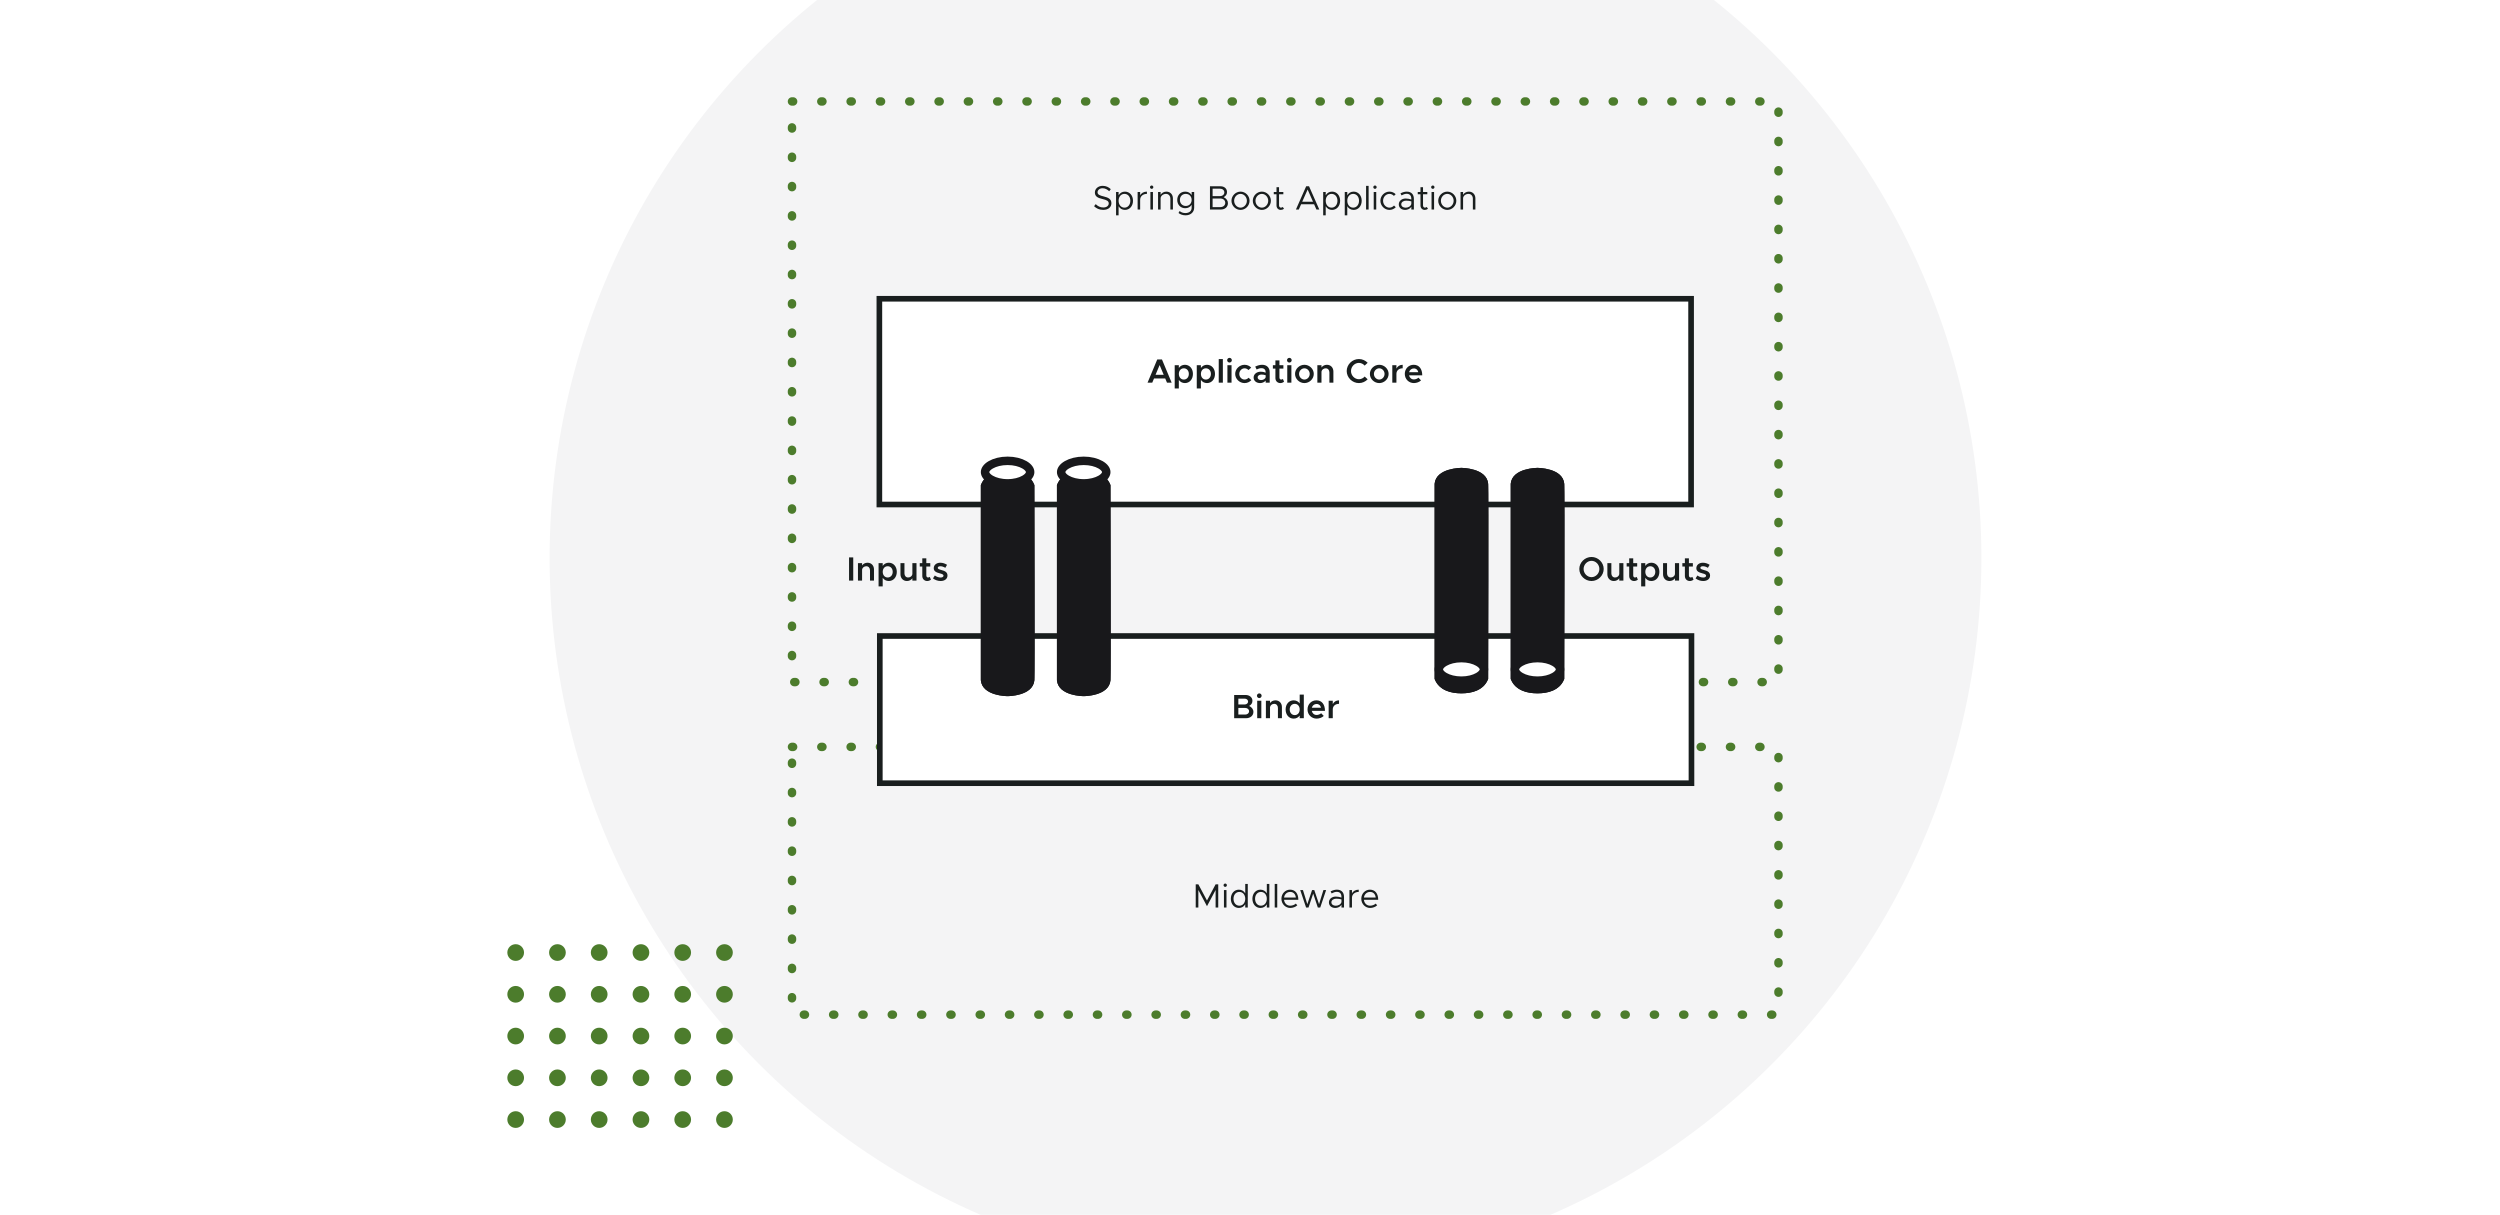 <svg width="887" height="431" viewBox="0 0 887 431" fill="none" xmlns="http://www.w3.org/2000/svg">
<g clip-path="url(#clip0_701_2)">
<rect width="887" height="431" fill="white"/>
<circle cx="449" cy="198" r="254" fill="#F4F4F5"/>
<path d="M424.241 322V313.756H425.177L428.237 319.504L431.297 313.756H432.233V322H431.297V315.772L428.237 321.52L425.177 315.772V322H424.241ZM434.711 314.668C434.375 314.668 434.111 314.392 434.111 314.068C434.111 313.756 434.375 313.48 434.711 313.48C435.035 313.48 435.299 313.756 435.299 314.068C435.299 314.392 435.035 314.668 434.711 314.668ZM434.255 322V315.796H435.155V322H434.255ZM441.811 313.612H442.711V322H441.811V320.836C441.343 321.652 440.551 322.144 439.555 322.144C437.923 322.144 436.699 320.8 436.699 318.892C436.699 316.996 437.923 315.652 439.555 315.652C440.551 315.652 441.343 316.144 441.811 316.96V313.612ZM439.723 321.34C440.947 321.34 441.811 320.32 441.811 318.892C441.811 317.464 440.947 316.456 439.723 316.456C438.511 316.456 437.647 317.464 437.647 318.892C437.647 320.32 438.511 321.34 439.723 321.34ZM449.463 313.612H450.363V322H449.463V320.836C448.995 321.652 448.203 322.144 447.207 322.144C445.575 322.144 444.351 320.8 444.351 318.892C444.351 316.996 445.575 315.652 447.207 315.652C448.203 315.652 448.995 316.144 449.463 316.96V313.612ZM447.375 321.34C448.599 321.34 449.463 320.32 449.463 318.892C449.463 317.464 448.599 316.456 447.375 316.456C446.163 316.456 445.299 317.464 445.299 318.892C445.299 320.32 446.163 321.34 447.375 321.34ZM452.267 322V313.612H453.167V322H452.267ZM457.782 321.34C458.514 321.34 459.354 321.016 459.738 320.596L460.29 321.184C459.75 321.772 458.658 322.144 457.794 322.144C456.138 322.144 454.65 320.788 454.65 318.88C454.65 317.032 456.042 315.652 457.71 315.652C459.582 315.652 460.65 317.068 460.65 319.24H455.574C455.706 320.452 456.558 321.34 457.782 321.34ZM457.746 316.456C456.642 316.456 455.754 317.236 455.586 318.436H459.762C459.642 317.32 458.982 316.456 457.746 316.456ZM463.402 322L461.326 315.796H462.286L463.834 320.8L465.526 315.796H466.306L467.998 320.8L469.546 315.796H470.506L468.418 322H467.566L465.922 317.044L464.254 322H463.402ZM474.334 315.652C476.026 315.652 476.854 316.72 476.854 318.22V322H475.954V321.028C475.51 321.76 474.586 322.144 473.77 322.144C472.462 322.144 471.502 321.388 471.502 320.164C471.502 318.928 472.606 318.1 473.938 318.1C474.61 318.1 475.318 318.244 475.954 318.448V318.22C475.954 317.38 475.618 316.42 474.274 316.42C473.65 316.42 473.026 316.696 472.462 316.984L472.102 316.252C472.99 315.808 473.734 315.652 474.334 315.652ZM473.926 321.352C474.742 321.352 475.714 320.932 475.954 320.056V319.108C475.39 318.952 474.754 318.856 474.082 318.856C473.158 318.856 472.378 319.384 472.378 320.128C472.378 320.896 473.05 321.352 473.926 321.352ZM479.677 317.008C480.049 316.18 480.937 315.652 482.077 315.652V316.456C480.673 316.456 479.677 317.32 479.677 318.532V322H478.777V315.796H479.677V317.008ZM486.118 321.34C486.85 321.34 487.69 321.016 488.074 320.596L488.626 321.184C488.086 321.772 486.994 322.144 486.13 322.144C484.474 322.144 482.986 320.788 482.986 318.88C482.986 317.032 484.378 315.652 486.046 315.652C487.918 315.652 488.986 317.068 488.986 319.24H483.91C484.042 320.452 484.894 321.34 486.118 321.34ZM486.082 316.456C484.978 316.456 484.09 317.236 483.922 318.436H488.098C487.978 317.32 487.318 316.456 486.082 316.456Z" fill="#191E1E"/>
<circle cx="182.963" cy="337.963" r="2.963" fill="#4C7C2C"/>
<circle cx="197.778" cy="337.963" r="2.963" fill="#4C7C2C"/>
<circle cx="212.593" cy="337.963" r="2.963" fill="#4C7C2C"/>
<circle cx="227.408" cy="337.963" r="2.963" fill="#4C7C2C"/>
<circle cx="242.222" cy="337.963" r="2.963" fill="#4C7C2C"/>
<circle cx="182.963" cy="352.778" r="2.963" fill="#4C7C2C"/>
<circle cx="197.778" cy="352.778" r="2.963" fill="#4C7C2C"/>
<circle cx="212.593" cy="352.778" r="2.963" fill="#4C7C2C"/>
<circle cx="227.408" cy="352.778" r="2.963" fill="#4C7C2C"/>
<circle cx="242.222" cy="352.778" r="2.963" fill="#4C7C2C"/>
<circle cx="182.963" cy="367.593" r="2.963" fill="#4C7C2C"/>
<circle cx="197.778" cy="367.593" r="2.963" fill="#4C7C2C"/>
<circle cx="212.593" cy="367.593" r="2.963" fill="#4C7C2C"/>
<circle cx="227.408" cy="367.593" r="2.963" fill="#4C7C2C"/>
<circle cx="242.222" cy="367.593" r="2.963" fill="#4C7C2C"/>
<circle cx="182.963" cy="382.407" r="2.963" fill="#4C7C2C"/>
<circle cx="197.778" cy="382.407" r="2.963" fill="#4C7C2C"/>
<circle cx="212.593" cy="382.407" r="2.963" fill="#4C7C2C"/>
<circle cx="227.408" cy="382.407" r="2.963" fill="#4C7C2C"/>
<circle cx="242.222" cy="382.407" r="2.963" fill="#4C7C2C"/>
<circle cx="182.963" cy="397.222" r="2.963" fill="#4C7C2C"/>
<circle cx="257.037" cy="397.222" r="2.963" transform="rotate(-90 257.037 397.222)" fill="#4C7C2C"/>
<circle cx="197.778" cy="397.222" r="2.963" fill="#4C7C2C"/>
<circle cx="257.037" cy="382.408" r="2.963" transform="rotate(-90 257.037 382.408)" fill="#4C7C2C"/>
<circle cx="212.593" cy="397.222" r="2.963" fill="#4C7C2C"/>
<circle cx="257.037" cy="367.593" r="2.963" transform="rotate(-90 257.037 367.593)" fill="#4C7C2C"/>
<circle cx="227.408" cy="397.222" r="2.963" fill="#4C7C2C"/>
<circle cx="257.037" cy="352.778" r="2.963" transform="rotate(-90 257.037 352.778)" fill="#4C7C2C"/>
<circle cx="242.222" cy="397.222" r="2.963" fill="#4C7C2C"/>
<circle cx="257.037" cy="337.963" r="2.963" transform="rotate(-90 257.037 337.963)" fill="#4C7C2C"/>
<rect x="281" y="36" width="350" height="206" stroke="#4C7C2C" stroke-width="3" stroke-linecap="round" stroke-linejoin="round" stroke-dasharray="0.4 10"/>
<rect x="281" y="265" width="350" height="95" stroke="#4C7C2C" stroke-width="3" stroke-linecap="round" stroke-linejoin="round" stroke-dasharray="0.4 10"/>
<rect x="312" y="106" width="288" height="73" fill="white" stroke="#191E1E" stroke-width="2"/>
<rect x="312.156" y="225.657" width="287.977" height="52.223" fill="white" stroke="#191E1E" stroke-width="2"/>
<path d="M391.425 74.466C390.069 74.466 389.001 73.975 388.173 73.159L388.761 72.427C389.457 73.123 390.309 73.615 391.461 73.615C392.733 73.615 393.381 72.918 393.381 72.174C393.381 71.299 392.601 70.951 391.161 70.615C389.505 70.231 388.461 69.715 388.461 68.287C388.461 66.966 389.637 65.934 391.221 65.934C392.445 65.934 393.357 66.415 394.113 67.111L393.537 67.843C392.853 67.183 392.037 66.787 391.173 66.787C390.153 66.787 389.409 67.459 389.409 68.215C389.409 69.067 390.225 69.367 391.629 69.703C393.201 70.075 394.329 70.638 394.329 72.091C394.329 73.398 393.345 74.466 391.425 74.466ZM399.133 67.987C400.765 67.987 401.989 69.331 401.989 71.227C401.989 73.135 400.765 74.478 399.133 74.478C398.137 74.478 397.345 73.987 396.877 73.171V76.398H395.977V68.13H396.877V69.294C397.345 68.478 398.137 67.987 399.133 67.987ZM398.965 73.674C400.177 73.674 401.041 72.654 401.041 71.227C401.041 69.799 400.177 68.79 398.965 68.79C397.741 68.79 396.877 69.799 396.877 71.227C396.877 72.654 397.741 73.674 398.965 73.674ZM404.529 69.343C404.901 68.514 405.789 67.987 406.929 67.987V68.79C405.525 68.79 404.529 69.654 404.529 70.867V74.335H403.629V68.13H404.529V69.343ZM408.618 67.002C408.282 67.002 408.018 66.727 408.018 66.403C408.018 66.091 408.282 65.814 408.618 65.814C408.942 65.814 409.206 66.091 409.206 66.403C409.206 66.727 408.942 67.002 408.618 67.002ZM408.162 74.335V68.13H409.062V74.335H408.162ZM413.821 67.987C415.189 67.987 416.149 68.983 416.149 70.386V74.335H415.249V70.507C415.249 69.499 414.613 68.79 413.701 68.79C412.657 68.79 411.781 69.522 411.781 70.386V74.335H410.881V68.13H411.781V69.126C412.141 68.466 412.945 67.987 413.821 67.987ZM422.795 68.13H423.695V73.674C423.695 75.27 422.435 76.398 420.647 76.398C419.639 76.398 418.703 76.05 418.139 75.57L418.535 74.862C419.015 75.319 419.759 75.594 420.527 75.594C421.955 75.594 422.795 74.886 422.795 73.674V72.666C422.315 73.422 421.523 73.879 420.539 73.879C418.871 73.879 417.683 72.654 417.683 70.927C417.683 69.198 418.871 67.987 420.539 67.987C421.523 67.987 422.315 68.442 422.795 69.198V68.13ZM420.707 73.075C421.931 73.075 422.795 72.186 422.795 70.927C422.795 69.678 421.931 68.79 420.707 68.79C419.495 68.79 418.631 69.678 418.631 70.927C418.631 72.186 419.495 73.075 420.707 73.075ZM429.296 74.335V66.091H433.076C434.408 66.091 435.344 66.942 435.344 68.142C435.344 69.019 434.912 69.522 434.168 69.954C435.116 70.434 435.668 71.178 435.668 72.079C435.668 73.398 434.648 74.335 433.22 74.335H429.296ZM430.232 69.582H432.836C433.748 69.582 434.396 69.031 434.396 68.263C434.396 67.495 433.748 66.942 432.836 66.942H430.232V69.582ZM430.232 73.483H432.98C434 73.483 434.72 72.847 434.72 71.959C434.72 71.07 434 70.434 432.98 70.434H430.232V73.483ZM440.14 74.478C438.4 74.478 436.924 72.99 436.924 71.227C436.924 69.463 438.4 67.987 440.14 67.987C441.88 67.987 443.344 69.463 443.344 71.227C443.344 72.99 441.88 74.478 440.14 74.478ZM440.14 73.674C441.364 73.674 442.396 72.558 442.396 71.227C442.396 69.906 441.364 68.79 440.14 68.79C438.904 68.79 437.872 69.906 437.872 71.227C437.872 72.558 438.904 73.674 440.14 73.674ZM447.71 74.478C445.97 74.478 444.494 72.99 444.494 71.227C444.494 69.463 445.97 67.987 447.71 67.987C449.45 67.987 450.914 69.463 450.914 71.227C450.914 72.99 449.45 74.478 447.71 74.478ZM447.71 73.674C448.934 73.674 449.966 72.558 449.966 71.227C449.966 69.906 448.934 68.79 447.71 68.79C446.474 68.79 445.442 69.906 445.442 71.227C445.442 72.558 446.474 73.674 447.71 73.674ZM455.124 73.422L455.568 74.082C455.244 74.335 454.836 74.478 454.416 74.478C453.528 74.478 452.904 73.819 452.904 72.894V68.934H451.932V68.13H452.904V66.427H453.804V68.13H455.328V68.934H453.804V72.894C453.804 73.35 454.116 73.674 454.476 73.674C454.752 73.674 454.992 73.567 455.124 73.422ZM467.066 74.335L466.238 72.463H461.642L460.814 74.335H459.794L463.43 66.091H464.45L468.086 74.335H467.066ZM462.026 71.575H465.854L463.946 67.243L462.026 71.575ZM472.621 67.987C474.253 67.987 475.477 69.331 475.477 71.227C475.477 73.135 474.253 74.478 472.621 74.478C471.625 74.478 470.833 73.987 470.365 73.171V76.398H469.465V68.13H470.365V69.294C470.833 68.478 471.625 67.987 472.621 67.987ZM472.453 73.674C473.665 73.674 474.529 72.654 474.529 71.227C474.529 69.799 473.665 68.79 472.453 68.79C471.229 68.79 470.365 69.799 470.365 71.227C470.365 72.654 471.229 73.674 472.453 73.674ZM480.273 67.987C481.905 67.987 483.129 69.331 483.129 71.227C483.129 73.135 481.905 74.478 480.273 74.478C479.277 74.478 478.485 73.987 478.017 73.171V76.398H477.117V68.13H478.017V69.294C478.485 68.478 479.277 67.987 480.273 67.987ZM480.105 73.674C481.317 73.674 482.181 72.654 482.181 71.227C482.181 69.799 481.317 68.79 480.105 68.79C478.881 68.79 478.017 69.799 478.017 71.227C478.017 72.654 478.881 73.674 480.105 73.674ZM484.685 74.335V65.947H485.585V74.335H484.685ZM487.848 67.002C487.512 67.002 487.248 66.727 487.248 66.403C487.248 66.091 487.512 65.814 487.848 65.814C488.172 65.814 488.436 66.091 488.436 66.403C488.436 66.727 488.172 67.002 487.848 67.002ZM487.392 74.335V68.13H488.292V74.335H487.392ZM492.98 74.478C491.24 74.478 489.764 72.99 489.764 71.227C489.764 69.463 491.24 67.987 492.98 67.987C493.82 67.987 494.6 68.335 495.188 68.898L494.564 69.51C494.156 69.067 493.592 68.79 492.98 68.79C491.744 68.79 490.712 69.906 490.712 71.227C490.712 72.558 491.744 73.674 492.98 73.674C493.604 73.674 494.18 73.386 494.6 72.918L495.224 73.531C494.636 74.118 493.844 74.478 492.98 74.478ZM499.123 67.987C500.815 67.987 501.643 69.055 501.643 70.555V74.335H500.743V73.362C500.299 74.094 499.375 74.478 498.559 74.478C497.251 74.478 496.291 73.722 496.291 72.499C496.291 71.263 497.395 70.434 498.727 70.434C499.399 70.434 500.107 70.579 500.743 70.782V70.555C500.743 69.715 500.407 68.754 499.063 68.754C498.439 68.754 497.815 69.031 497.251 69.319L496.891 68.587C497.779 68.142 498.523 67.987 499.123 67.987ZM498.715 73.686C499.531 73.686 500.503 73.266 500.743 72.391V71.442C500.179 71.287 499.543 71.191 498.871 71.191C497.947 71.191 497.167 71.719 497.167 72.463C497.167 73.231 497.839 73.686 498.715 73.686ZM506.206 73.422L506.65 74.082C506.326 74.335 505.918 74.478 505.498 74.478C504.61 74.478 503.986 73.819 503.986 72.894V68.934H503.014V68.13H503.986V66.427H504.886V68.13H506.41V68.934H504.886V72.894C504.886 73.35 505.198 73.674 505.558 73.674C505.834 73.674 506.074 73.567 506.206 73.422ZM508.368 67.002C508.032 67.002 507.768 66.727 507.768 66.403C507.768 66.091 508.032 65.814 508.368 65.814C508.692 65.814 508.956 66.091 508.956 66.403C508.956 66.727 508.692 67.002 508.368 67.002ZM507.912 74.335V68.13H508.812V74.335H507.912ZM513.499 74.478C511.759 74.478 510.283 72.99 510.283 71.227C510.283 69.463 511.759 67.987 513.499 67.987C515.239 67.987 516.703 69.463 516.703 71.227C516.703 72.99 515.239 74.478 513.499 74.478ZM513.499 73.674C514.723 73.674 515.755 72.558 515.755 71.227C515.755 69.906 514.723 68.79 513.499 68.79C512.263 68.79 511.231 69.906 511.231 71.227C511.231 72.558 512.263 73.674 513.499 73.674ZM521.141 67.987C522.509 67.987 523.469 68.983 523.469 70.386V74.335H522.569V70.507C522.569 69.499 521.933 68.79 521.021 68.79C519.977 68.79 519.101 69.522 519.101 70.386V74.335H518.201V68.13H519.101V69.126C519.461 68.466 520.265 67.987 521.141 67.987Z" fill="#191E1E"/>
<path d="M301.241 206V197.756H302.729V206H301.241ZM307.788 199.652C309.144 199.652 310.092 200.648 310.092 202.052V206H308.676V202.34C308.676 201.5 308.136 200.9 307.368 200.9C306.6 200.9 305.964 201.416 305.868 202.076V206H304.404V199.796H305.868V200.624C306.252 200.048 306.972 199.652 307.788 199.652ZM315.341 199.652C316.985 199.652 318.185 200.996 318.185 202.892C318.185 204.8 316.985 206.144 315.341 206.144C314.417 206.144 313.673 205.724 313.181 205.016V208.064H311.717V199.796H313.181V200.78C313.673 200.072 314.417 199.652 315.341 199.652ZM314.945 204.896C315.989 204.896 316.733 204.056 316.733 202.892C316.733 201.728 315.989 200.9 314.945 200.9C313.913 200.9 313.193 201.728 313.193 202.892C313.193 204.056 313.913 204.896 314.945 204.896ZM323.709 199.796H325.173V206H323.709V205.172C323.325 205.748 322.605 206.144 321.789 206.144C320.433 206.144 319.485 205.148 319.485 203.744V199.796H320.901V203.456C320.901 204.296 321.441 204.896 322.209 204.896C322.977 204.896 323.613 204.38 323.709 203.72V199.796ZM329.882 204.668L330.302 205.652C329.954 205.952 329.45 206.144 328.982 206.144C327.95 206.144 327.23 205.4 327.23 204.356V201.008H326.33V199.796H327.23V198.092H328.658V199.796H330.062V201.008H328.658V204.176C328.658 204.596 328.922 204.896 329.27 204.896C329.522 204.896 329.75 204.8 329.882 204.668ZM333.731 206.144C332.783 206.144 331.763 205.808 331.019 205.208L331.679 204.188C332.279 204.62 332.975 204.908 333.755 204.908C334.343 204.908 334.751 204.656 334.751 204.272C334.751 203.792 334.211 203.636 333.503 203.444C332.159 203.096 331.307 202.712 331.295 201.608C331.295 200.444 332.255 199.652 333.635 199.652C334.487 199.652 335.339 199.952 336.011 200.396L335.399 201.464C334.811 201.092 334.175 200.9 333.635 200.9C333.119 200.9 332.723 201.104 332.723 201.452C332.723 201.848 333.047 201.968 333.995 202.244C335.039 202.532 336.167 202.892 336.167 204.188C336.167 205.376 335.183 206.144 333.731 206.144Z" fill="#191E1E"/>
<path d="M564.671 206.144C562.319 206.144 560.339 204.188 560.339 201.872C560.339 199.556 562.319 197.612 564.671 197.612C567.011 197.612 568.991 199.556 568.991 201.872C568.991 204.188 567.011 206.144 564.671 206.144ZM564.671 204.776C566.183 204.776 567.455 203.456 567.455 201.872C567.455 200.3 566.183 198.98 564.671 198.98C563.147 198.98 561.863 200.3 561.863 201.872C561.863 203.456 563.147 204.776 564.671 204.776ZM574.518 199.796H575.982V206H574.518V205.172C574.134 205.748 573.414 206.144 572.598 206.144C571.242 206.144 570.294 205.148 570.294 203.744V199.796H571.71V203.456C571.71 204.296 572.25 204.896 573.018 204.896C573.786 204.896 574.422 204.38 574.518 203.72V199.796ZM580.691 204.668L581.111 205.652C580.763 205.952 580.259 206.144 579.791 206.144C578.759 206.144 578.039 205.4 578.039 204.356V201.008H577.139V199.796H578.039V198.092H579.467V199.796H580.871V201.008H579.467V204.176C579.467 204.596 579.731 204.896 580.079 204.896C580.331 204.896 580.559 204.8 580.691 204.668ZM585.907 199.652C587.551 199.652 588.751 200.996 588.751 202.892C588.751 204.8 587.551 206.144 585.907 206.144C584.983 206.144 584.239 205.724 583.747 205.016V208.064H582.283V199.796H583.747V200.78C584.239 200.072 584.983 199.652 585.907 199.652ZM585.511 204.896C586.555 204.896 587.299 204.056 587.299 202.892C587.299 201.728 586.555 200.9 585.511 200.9C584.479 200.9 583.759 201.728 583.759 202.892C583.759 204.056 584.479 204.896 585.511 204.896ZM594.275 199.796H595.739V206H594.275V205.172C593.891 205.748 593.171 206.144 592.355 206.144C590.999 206.144 590.051 205.148 590.051 203.744V199.796H591.467V203.456C591.467 204.296 592.007 204.896 592.775 204.896C593.543 204.896 594.179 204.38 594.275 203.72V199.796ZM600.449 204.668L600.869 205.652C600.521 205.952 600.017 206.144 599.549 206.144C598.517 206.144 597.797 205.4 597.797 204.356V201.008H596.897V199.796H597.797V198.092H599.225V199.796H600.629V201.008H599.225V204.176C599.225 204.596 599.489 204.896 599.837 204.896C600.089 204.896 600.317 204.8 600.449 204.668ZM604.297 206.144C603.349 206.144 602.329 205.808 601.585 205.208L602.245 204.188C602.845 204.62 603.541 204.908 604.321 204.908C604.909 204.908 605.317 204.656 605.317 204.272C605.317 203.792 604.777 203.636 604.069 203.444C602.725 203.096 601.873 202.712 601.861 201.608C601.861 200.444 602.821 199.652 604.201 199.652C605.053 199.652 605.905 199.952 606.577 200.396L605.965 201.464C605.377 201.092 604.741 200.9 604.201 200.9C603.685 200.9 603.289 201.104 603.289 201.452C603.289 201.848 603.613 201.968 604.561 202.244C605.605 202.532 606.733 202.892 606.733 204.188C606.733 205.376 605.749 206.144 604.297 206.144Z" fill="#191E1E"/>
<path d="M414.05 135.774L413.426 134.286H409.442L408.818 135.774H407.15L410.594 127.53H412.262L415.706 135.774H414.05ZM409.982 132.99H412.886L411.434 129.522L409.982 132.99ZM420.409 129.426C422.053 129.426 423.253 130.77 423.253 132.666C423.253 134.574 422.053 135.918 420.409 135.918C419.485 135.918 418.741 135.498 418.249 134.79V137.838H416.785V129.57H418.249V130.554C418.741 129.846 419.485 129.426 420.409 129.426ZM420.013 134.67C421.057 134.67 421.801 133.83 421.801 132.666C421.801 131.502 421.057 130.674 420.013 130.674C418.981 130.674 418.261 131.502 418.261 132.666C418.261 133.83 418.981 134.67 420.013 134.67ZM428.237 129.426C429.881 129.426 431.081 130.77 431.081 132.666C431.081 134.574 429.881 135.918 428.237 135.918C427.313 135.918 426.569 135.498 426.077 134.79V137.838H424.613V129.57H426.077V130.554C426.569 129.846 427.313 129.426 428.237 129.426ZM427.841 134.67C428.885 134.67 429.629 133.83 429.629 132.666C429.629 131.502 428.885 130.674 427.841 130.674C426.809 130.674 426.089 131.502 426.089 132.666C426.089 133.83 426.809 134.67 427.841 134.67ZM432.406 135.774V127.386H433.87V135.774H432.406ZM436.232 128.634C435.764 128.634 435.392 128.238 435.392 127.794C435.392 127.35 435.764 126.966 436.232 126.966C436.688 126.966 437.06 127.35 437.06 127.794C437.06 128.238 436.688 128.634 436.232 128.634ZM435.488 135.774V129.57H436.952V135.774H435.488ZM441.558 135.918C439.77 135.918 438.246 134.43 438.246 132.666C438.246 130.902 439.77 129.426 441.582 129.426C442.518 129.426 443.346 129.822 443.934 130.434L442.95 131.298C442.614 130.926 442.098 130.674 441.57 130.674C440.55 130.674 439.698 131.586 439.698 132.666C439.698 133.758 440.55 134.67 441.57 134.67C442.11 134.67 442.638 134.418 442.986 134.022L443.97 134.874C443.37 135.51 442.542 135.918 441.558 135.918ZM447.82 129.426C449.464 129.426 450.484 130.47 450.484 132.042V135.774H449.056V135.03C448.6 135.606 447.82 135.918 447.1 135.918C445.78 135.918 444.784 135.138 444.784 133.938C444.784 132.714 445.924 131.874 447.316 131.874C447.88 131.874 448.492 131.994 449.056 132.21V132.042C449.056 131.322 448.66 130.626 447.532 130.626C446.944 130.626 446.38 130.83 445.852 131.094L445.348 130.074C446.224 129.642 447.04 129.426 447.82 129.426ZM447.424 134.85C448.132 134.85 448.888 134.49 449.056 133.83V133.134C448.6 132.978 448.084 132.894 447.532 132.894C446.8 132.894 446.212 133.302 446.212 133.89C446.212 134.478 446.728 134.85 447.424 134.85ZM455.166 134.442L455.586 135.426C455.238 135.726 454.734 135.918 454.266 135.918C453.234 135.918 452.514 135.174 452.514 134.13V130.782H451.614V129.57H452.514V127.866H453.942V129.57H455.346V130.782H453.942V133.95C453.942 134.37 454.206 134.67 454.554 134.67C454.806 134.67 455.034 134.574 455.166 134.442ZM457.466 128.634C456.998 128.634 456.626 128.238 456.626 127.794C456.626 127.35 456.998 126.966 457.466 126.966C457.922 126.966 458.294 127.35 458.294 127.794C458.294 128.238 457.922 128.634 457.466 128.634ZM456.722 135.774V129.57H458.186V135.774H456.722ZM462.804 135.918C461.004 135.918 459.48 134.43 459.48 132.666C459.48 130.902 461.004 129.426 462.804 129.426C464.604 129.426 466.128 130.902 466.128 132.666C466.128 134.43 464.604 135.918 462.804 135.918ZM462.804 134.67C463.824 134.67 464.688 133.758 464.688 132.666C464.688 131.586 463.824 130.674 462.804 130.674C461.772 130.674 460.908 131.586 460.908 132.666C460.908 133.758 461.772 134.67 462.804 134.67ZM470.782 129.426C472.138 129.426 473.086 130.422 473.086 131.826V135.774H471.67V132.114C471.67 131.274 471.13 130.674 470.362 130.674C469.594 130.674 468.958 131.19 468.862 131.85V135.774H467.398V129.57H468.862V130.398C469.246 129.822 469.966 129.426 470.782 129.426ZM482.142 135.918C479.79 135.918 477.81 133.962 477.81 131.646C477.81 129.33 479.79 127.386 482.142 127.386C483.354 127.386 484.458 127.902 485.25 128.718L484.182 129.714C483.678 129.126 482.934 128.754 482.142 128.754C480.618 128.754 479.334 130.074 479.334 131.646C479.334 133.23 480.618 134.55 482.142 134.55C482.946 134.55 483.678 134.178 484.194 133.59L485.25 134.574C484.458 135.402 483.354 135.918 482.142 135.918ZM489.359 135.918C487.559 135.918 486.035 134.43 486.035 132.666C486.035 130.902 487.559 129.426 489.359 129.426C491.159 129.426 492.683 130.902 492.683 132.666C492.683 134.43 491.159 135.918 489.359 135.918ZM489.359 134.67C490.379 134.67 491.243 133.758 491.243 132.666C491.243 131.586 490.379 130.674 489.359 130.674C488.327 130.674 487.463 131.586 487.463 132.666C487.463 133.758 488.327 134.67 489.359 134.67ZM495.452 130.77C495.848 129.942 496.652 129.426 497.672 129.426V130.674C496.34 130.674 495.452 131.466 495.452 132.642V135.774H493.988V129.57H495.452V130.77ZM501.649 134.622C502.225 134.622 502.909 134.358 503.257 133.998L504.181 134.958C503.641 135.534 502.561 135.918 501.661 135.918C499.885 135.918 498.421 134.562 498.421 132.654C498.421 130.794 499.813 129.426 501.577 129.426C503.497 129.426 504.613 130.878 504.613 133.17H499.933C500.113 134.022 500.761 134.622 501.649 134.622ZM501.637 130.722C500.821 130.722 500.161 131.238 499.945 132.054H503.209C503.041 131.274 502.513 130.722 501.637 130.722Z" fill="#191E1E"/>
<path d="M437.88 254.824V246.58H441.924C443.352 246.58 444.36 247.444 444.36 248.644C444.36 249.484 443.928 250.072 443.196 250.468C444.144 250.924 444.708 251.68 444.708 252.58C444.708 253.9 443.616 254.824 442.08 254.824H437.88ZM439.368 249.952H441.564C442.296 249.952 442.824 249.52 442.824 248.92C442.824 248.308 442.296 247.876 441.564 247.876H439.368V249.952ZM439.368 253.528H441.78C442.596 253.528 443.172 253.036 443.172 252.352C443.172 251.668 442.596 251.176 441.78 251.176H439.368V253.528ZM446.8 247.684C446.332 247.684 445.96 247.288 445.96 246.844C445.96 246.4 446.332 246.016 446.8 246.016C447.256 246.016 447.628 246.4 447.628 246.844C447.628 247.288 447.256 247.684 446.8 247.684ZM446.056 254.824V248.62H447.52V254.824H446.056ZM452.522 248.476C453.878 248.476 454.826 249.472 454.826 250.876V254.824H453.41V251.164C453.41 250.324 452.87 249.724 452.102 249.724C451.334 249.724 450.698 250.24 450.602 250.9V254.824H449.138V248.62H450.602V249.448C450.986 248.872 451.706 248.476 452.522 248.476ZM461.131 246.436H462.595V254.824H461.131V253.864C460.639 254.56 459.895 254.968 458.983 254.968C457.339 254.968 456.139 253.624 456.139 251.716C456.139 249.82 457.339 248.476 458.983 248.476C459.895 248.476 460.639 248.884 461.131 249.58V246.436ZM459.379 253.72C460.411 253.72 461.131 252.88 461.131 251.716C461.131 250.552 460.411 249.724 459.379 249.724C458.335 249.724 457.591 250.552 457.591 251.716C457.591 252.88 458.335 253.72 459.379 253.72ZM467.135 253.672C467.711 253.672 468.395 253.408 468.743 253.048L469.667 254.008C469.127 254.584 468.047 254.968 467.147 254.968C465.371 254.968 463.907 253.612 463.907 251.704C463.907 249.844 465.299 248.476 467.063 248.476C468.983 248.476 470.099 249.928 470.099 252.22H465.419C465.599 253.072 466.247 253.672 467.135 253.672ZM467.123 249.772C466.307 249.772 465.647 250.288 465.431 251.104H468.695C468.527 250.324 467.999 249.772 467.123 249.772ZM472.868 249.82C473.264 248.992 474.068 248.476 475.088 248.476V249.724C473.756 249.724 472.868 250.516 472.868 251.692V254.824H471.404V248.62H472.868V249.82Z" fill="#191E1E"/>
<g filter="url(#filter0_d_701_2)">
<path d="M367 237.359C366.5 243 357.5 243 357.5 243C357.5 243 348.5 243 348 237.359C348 235.291 348 169.621 348 168.116C349.572 164.022 353.807 163 357.5 163C361.193 163 365.428 164.022 367 168.116C367 171.102 367.183 235.299 367 237.359Z" fill="#18181B"/>
<path d="M365.506 237.227C365.342 239.075 363.805 240.195 361.625 240.86C360.59 241.176 359.551 241.338 358.76 241.42C358.367 241.46 358.043 241.481 357.821 241.49C357.71 241.495 357.625 241.498 357.57 241.499C357.542 241.5 357.523 241.5 357.511 241.5L357.502 241.5H357.501H357.501H357.501H357.499H357.499H357.499H357.498L357.489 241.5C357.477 241.5 357.458 241.5 357.43 241.499C357.375 241.498 357.29 241.495 357.179 241.49C356.957 241.481 356.633 241.46 356.24 241.42C355.449 241.338 354.41 241.176 353.375 240.86C351.219 240.203 349.692 239.1 349.5 237.287L349.5 202.527L349.5 168.41C350.787 165.443 354.025 164.5 357.5 164.5C360.976 164.5 364.213 165.443 365.5 168.411C365.501 169.195 365.506 171.088 365.512 173.769C365.527 180.375 365.553 191.761 365.568 203.087C365.58 211.427 365.586 219.736 365.577 226.089C365.573 229.265 365.565 231.951 365.552 233.905C365.546 234.883 365.539 235.675 365.53 236.252C365.526 236.542 365.521 236.774 365.517 236.946C365.514 237.033 365.512 237.101 365.51 237.153C365.507 237.209 365.506 237.229 365.506 237.227Z" stroke="#18181B" stroke-width="3"/>
</g>
<g filter="url(#filter1_d_701_2)">
<path d="M528 167.641C527.5 162 518.5 162 518.5 162C518.5 162 509.5 162 509 167.641C509 169.709 509 235.379 509 236.884C510.572 240.978 514.807 242 518.5 242C522.193 242 526.428 240.978 528 236.884C528 233.898 528.183 169.701 528 167.641Z" fill="#18181B"/>
<path d="M526.506 167.773C526.342 165.925 524.805 164.805 522.625 164.14C521.59 163.824 520.551 163.662 519.76 163.58C519.367 163.54 519.043 163.519 518.821 163.51C518.71 163.505 518.625 163.502 518.57 163.501C518.542 163.5 518.523 163.5 518.511 163.5L518.502 163.5H518.501H518.501H518.501H518.499H518.499H518.499H518.498L518.489 163.5C518.477 163.5 518.458 163.5 518.43 163.501C518.375 163.502 518.29 163.505 518.179 163.51C517.957 163.519 517.633 163.54 517.24 163.58C516.449 163.662 515.41 163.824 514.375 164.14C512.219 164.797 510.692 165.9 510.5 167.713L510.5 202.473L510.5 236.59C511.787 239.557 515.025 240.5 518.5 240.5C521.976 240.5 525.213 239.557 526.5 236.589C526.501 235.805 526.506 233.912 526.512 231.231C526.527 224.625 526.553 213.239 526.568 201.913C526.58 193.573 526.586 185.264 526.577 178.911C526.573 175.735 526.565 173.049 526.552 171.095C526.546 170.117 526.539 169.325 526.53 168.748C526.526 168.458 526.521 168.226 526.517 168.054C526.514 167.967 526.512 167.899 526.51 167.847C526.507 167.791 526.506 167.771 526.506 167.773Z" stroke="#18181B" stroke-width="3"/>
</g>
<g filter="url(#filter2_d_701_2)">
<path d="M394 237.359C393.5 243 384.5 243 384.5 243C384.5 243 375.5 243 375 237.359C375 235.291 375 169.621 375 168.116C376.572 164.022 380.807 163 384.5 163C388.193 163 392.428 164.022 394 168.116C394 171.102 394.183 235.299 394 237.359Z" fill="#18181B"/>
<path d="M392.506 237.227C392.342 239.075 390.805 240.195 388.625 240.86C387.59 241.176 386.551 241.338 385.76 241.42C385.367 241.46 385.043 241.481 384.821 241.49C384.71 241.495 384.625 241.498 384.57 241.499C384.542 241.5 384.523 241.5 384.511 241.5L384.502 241.5H384.501H384.501H384.501H384.499H384.499H384.499H384.498L384.489 241.5C384.477 241.5 384.458 241.5 384.43 241.499C384.375 241.498 384.29 241.495 384.179 241.49C383.957 241.481 383.633 241.46 383.24 241.42C382.449 241.338 381.41 241.176 380.375 240.86C378.219 240.203 376.692 239.1 376.5 237.287L376.5 202.527L376.5 168.41C377.787 165.443 381.025 164.5 384.5 164.5C387.976 164.5 391.213 165.443 392.5 168.411C392.501 169.195 392.506 171.088 392.512 173.769C392.527 180.375 392.553 191.761 392.568 203.087C392.58 211.427 392.586 219.736 392.577 226.089C392.573 229.265 392.565 231.951 392.552 233.905C392.546 234.883 392.539 235.675 392.53 236.252C392.526 236.542 392.521 236.774 392.517 236.946C392.514 237.033 392.512 237.101 392.51 237.153C392.507 237.209 392.506 237.229 392.506 237.227Z" stroke="#18181B" stroke-width="3"/>
</g>
<g filter="url(#filter3_d_701_2)">
<path d="M555 167.641C554.5 162 545.5 162 545.5 162C545.5 162 536.5 162 536 167.641C536 169.709 536 235.379 536 236.884C537.572 240.978 541.807 242 545.5 242C549.193 242 553.428 240.978 555 236.884C555 233.898 555.183 169.701 555 167.641Z" fill="#18181B"/>
<path d="M553.506 167.773C553.342 165.925 551.805 164.805 549.625 164.14C548.59 163.824 547.551 163.662 546.76 163.58C546.367 163.54 546.043 163.519 545.821 163.51C545.71 163.505 545.625 163.502 545.57 163.501C545.542 163.5 545.523 163.5 545.511 163.5L545.502 163.5H545.501H545.501H545.501H545.499H545.499H545.499H545.498L545.489 163.5C545.477 163.5 545.458 163.5 545.43 163.501C545.375 163.502 545.29 163.505 545.179 163.51C544.957 163.519 544.633 163.54 544.24 163.58C543.449 163.662 542.41 163.824 541.375 164.14C539.219 164.797 537.692 165.9 537.5 167.713L537.5 202.473L537.5 236.59C538.787 239.557 542.025 240.5 545.5 240.5C548.976 240.5 552.213 239.557 553.5 236.589C553.501 235.805 553.506 233.912 553.512 231.231C553.527 224.625 553.553 213.239 553.568 201.913C553.58 193.573 553.586 185.264 553.577 178.911C553.573 175.735 553.565 173.049 553.552 171.095C553.546 170.117 553.539 169.325 553.53 168.748C553.526 168.458 553.521 168.226 553.517 168.054C553.514 167.967 553.512 167.899 553.51 167.847C553.507 167.791 553.506 167.771 553.506 167.773Z" stroke="#18181B" stroke-width="3"/>
</g>
<path d="M365.5 167.5C365.5 168.258 364.957 169.228 363.466 170.091C362.013 170.932 359.907 171.5 357.5 171.5C355.093 171.5 352.987 170.932 351.534 170.091C350.043 169.228 349.5 168.258 349.5 167.5C349.5 166.742 350.043 165.772 351.534 164.909C352.987 164.068 355.093 163.5 357.5 163.5C359.907 163.5 362.013 164.068 363.466 164.909C364.957 165.772 365.5 166.742 365.5 167.5Z" fill="white" stroke="#18181B" stroke-width="3"/>
<path d="M526.5 237.5C526.5 236.742 525.957 235.772 524.466 234.909C523.013 234.068 520.907 233.5 518.5 233.5C516.093 233.5 513.987 234.068 512.534 234.909C511.043 235.772 510.5 236.742 510.5 237.5C510.5 238.258 511.043 239.228 512.534 240.091C513.987 240.932 516.093 241.5 518.5 241.5C520.907 241.5 523.013 240.932 524.466 240.091C525.957 239.228 526.5 238.258 526.5 237.5Z" fill="white" stroke="#18181B" stroke-width="3"/>
<path d="M392.5 167.5C392.5 168.258 391.957 169.228 390.466 170.091C389.013 170.932 386.907 171.5 384.5 171.5C382.093 171.5 379.987 170.932 378.534 170.091C377.043 169.228 376.5 168.258 376.5 167.5C376.5 166.742 377.043 165.772 378.534 164.909C379.987 164.068 382.093 163.5 384.5 163.5C386.907 163.5 389.013 164.068 390.466 164.909C391.957 165.772 392.5 166.742 392.5 167.5Z" fill="white" stroke="#18181B" stroke-width="3"/>
<path d="M553.5 237.5C553.5 236.742 552.957 235.772 551.466 234.909C550.013 234.068 547.907 233.5 545.5 233.5C543.093 233.5 540.987 234.068 539.534 234.909C538.043 235.772 537.5 236.742 537.5 237.5C537.5 238.258 538.043 239.228 539.534 240.091C540.987 240.932 543.093 241.5 545.5 241.5C547.907 241.5 550.013 240.932 551.466 240.091C552.957 239.228 553.5 238.258 553.5 237.5Z" fill="white" stroke="#18181B" stroke-width="3"/>
</g>
<defs>
<filter id="filter0_d_701_2" x="344" y="163" width="27.081" height="88" filterUnits="userSpaceOnUse" color-interpolation-filters="sRGB">
<feFlood flood-opacity="0" result="BackgroundImageFix"/>
<feColorMatrix in="SourceAlpha" type="matrix" values="0 0 0 0 0 0 0 0 0 0 0 0 0 0 0 0 0 0 127 0" result="hardAlpha"/>
<feOffset dy="4"/>
<feGaussianBlur stdDeviation="2"/>
<feComposite in2="hardAlpha" operator="out"/>
<feColorMatrix type="matrix" values="0 0 0 0 0 0 0 0 0 0 0 0 0 0 0 0 0 0 0.25 0"/>
<feBlend mode="normal" in2="BackgroundImageFix" result="effect1_dropShadow_701_2"/>
<feBlend mode="normal" in="SourceGraphic" in2="effect1_dropShadow_701_2" result="shape"/>
</filter>
<filter id="filter1_d_701_2" x="505" y="162" width="27.081" height="88" filterUnits="userSpaceOnUse" color-interpolation-filters="sRGB">
<feFlood flood-opacity="0" result="BackgroundImageFix"/>
<feColorMatrix in="SourceAlpha" type="matrix" values="0 0 0 0 0 0 0 0 0 0 0 0 0 0 0 0 0 0 127 0" result="hardAlpha"/>
<feOffset dy="4"/>
<feGaussianBlur stdDeviation="2"/>
<feComposite in2="hardAlpha" operator="out"/>
<feColorMatrix type="matrix" values="0 0 0 0 0 0 0 0 0 0 0 0 0 0 0 0 0 0 0.25 0"/>
<feBlend mode="normal" in2="BackgroundImageFix" result="effect1_dropShadow_701_2"/>
<feBlend mode="normal" in="SourceGraphic" in2="effect1_dropShadow_701_2" result="shape"/>
</filter>
<filter id="filter2_d_701_2" x="371" y="163" width="27.081" height="88" filterUnits="userSpaceOnUse" color-interpolation-filters="sRGB">
<feFlood flood-opacity="0" result="BackgroundImageFix"/>
<feColorMatrix in="SourceAlpha" type="matrix" values="0 0 0 0 0 0 0 0 0 0 0 0 0 0 0 0 0 0 127 0" result="hardAlpha"/>
<feOffset dy="4"/>
<feGaussianBlur stdDeviation="2"/>
<feComposite in2="hardAlpha" operator="out"/>
<feColorMatrix type="matrix" values="0 0 0 0 0 0 0 0 0 0 0 0 0 0 0 0 0 0 0.25 0"/>
<feBlend mode="normal" in2="BackgroundImageFix" result="effect1_dropShadow_701_2"/>
<feBlend mode="normal" in="SourceGraphic" in2="effect1_dropShadow_701_2" result="shape"/>
</filter>
<filter id="filter3_d_701_2" x="532" y="162" width="27.081" height="88" filterUnits="userSpaceOnUse" color-interpolation-filters="sRGB">
<feFlood flood-opacity="0" result="BackgroundImageFix"/>
<feColorMatrix in="SourceAlpha" type="matrix" values="0 0 0 0 0 0 0 0 0 0 0 0 0 0 0 0 0 0 127 0" result="hardAlpha"/>
<feOffset dy="4"/>
<feGaussianBlur stdDeviation="2"/>
<feComposite in2="hardAlpha" operator="out"/>
<feColorMatrix type="matrix" values="0 0 0 0 0 0 0 0 0 0 0 0 0 0 0 0 0 0 0.25 0"/>
<feBlend mode="normal" in2="BackgroundImageFix" result="effect1_dropShadow_701_2"/>
<feBlend mode="normal" in="SourceGraphic" in2="effect1_dropShadow_701_2" result="shape"/>
</filter>
<clipPath id="clip0_701_2">
<rect width="887" height="431" fill="white"/>
</clipPath>
</defs>
</svg>
